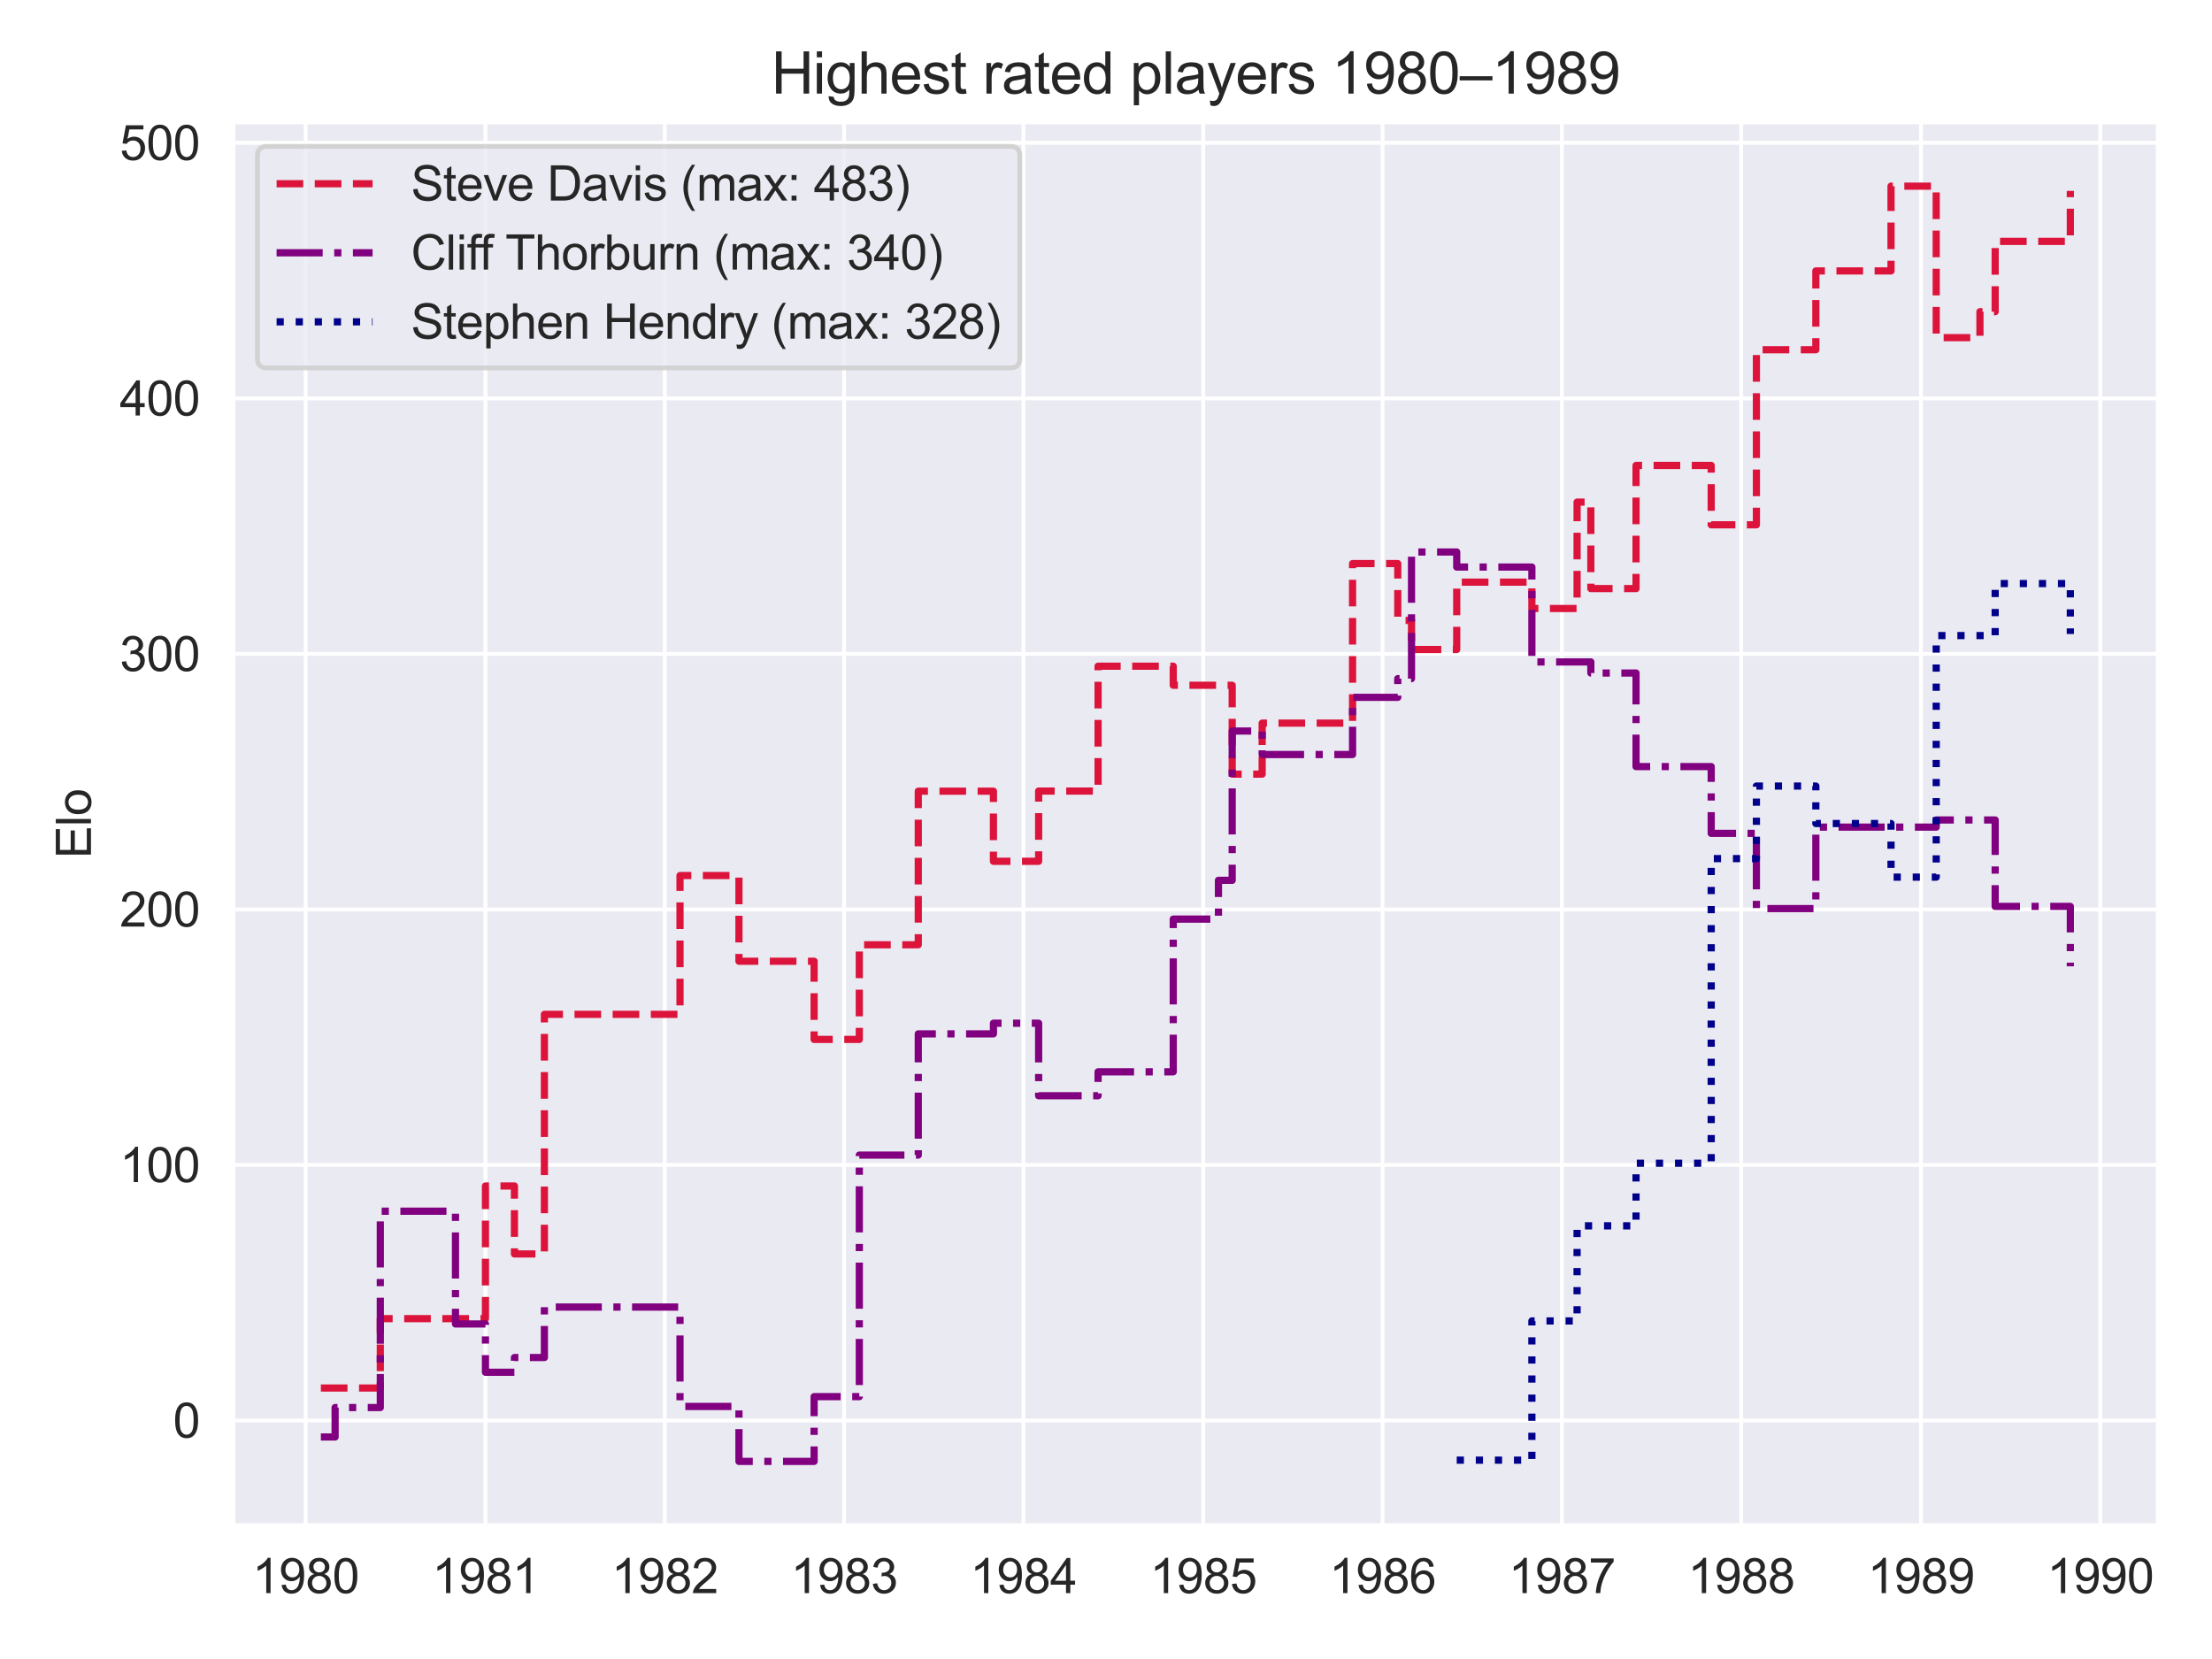 <?xml version="1.0" encoding="utf-8" standalone="no"?>
<!DOCTYPE svg PUBLIC "-//W3C//DTD SVG 1.1//EN"
  "http://www.w3.org/Graphics/SVG/1.1/DTD/svg11.dtd">
<svg xmlns:xlink="http://www.w3.org/1999/xlink" width="460.8pt" height="345.6pt" viewBox="0 0 460.8 345.6" xmlns="http://www.w3.org/2000/svg" version="1.1">
 <defs>
  <style type="text/css">*{stroke-linejoin: round; stroke-linecap: butt}</style>
 </defs>
 <g id="figure_1">
  <g id="patch_1">
   <path d="M 0 345.6 
L 460.8 345.6 
L 460.8 0 
L 0 0 
z
" style="fill: #ffffff"/>
  </g>
  <g id="axes_1">
   <g id="patch_2">
    <path d="M 48.62 317.72 
L 449.511 317.72 
L 449.511 25.496 
L 48.62 25.496 
z
" style="fill: #eaeaf2"/>
   </g>
   <g id="matplotlib.axis_1">
    <g id="xtick_1">
     <g id="line2d_1">
      <path d="M 63.67 317.72 
L 63.67 25.496 
" clip-path="url(#p410d752cd0)" style="fill: none; stroke: #ffffff; stroke-width: 0.8; stroke-linecap: round"/>
     </g>
     <g id="text_1">
      <!-- 1980 -->
      <g style="fill: #262626" transform="translate(52.548 331.878) scale(0.1 -0.1)">
       <defs>
        <path id="ArialMT-31" d="M 2384 0 
L 1822 0 
L 1822 3584 
Q 1619 3391 1289 3197 
Q 959 3003 697 2906 
L 697 3450 
Q 1169 3672 1522 3987 
Q 1875 4303 2022 4600 
L 2384 4600 
L 2384 0 
z
" transform="scale(0.016)"/>
        <path id="ArialMT-39" d="M 350 1059 
L 891 1109 
Q 959 728 1153 556 
Q 1347 384 1650 384 
Q 1909 384 2104 503 
Q 2300 622 2425 820 
Q 2550 1019 2634 1356 
Q 2719 1694 2719 2044 
Q 2719 2081 2716 2156 
Q 2547 1888 2255 1720 
Q 1963 1553 1622 1553 
Q 1053 1553 659 1965 
Q 266 2378 266 3053 
Q 266 3750 677 4175 
Q 1088 4600 1706 4600 
Q 2153 4600 2523 4359 
Q 2894 4119 3086 3673 
Q 3278 3228 3278 2384 
Q 3278 1506 3087 986 
Q 2897 466 2520 194 
Q 2144 -78 1638 -78 
Q 1100 -78 759 220 
Q 419 519 350 1059 
z
M 2653 3081 
Q 2653 3566 2395 3850 
Q 2138 4134 1775 4134 
Q 1400 4134 1122 3828 
Q 844 3522 844 3034 
Q 844 2597 1108 2323 
Q 1372 2050 1759 2050 
Q 2150 2050 2401 2323 
Q 2653 2597 2653 3081 
z
" transform="scale(0.016)"/>
        <path id="ArialMT-38" d="M 1131 2484 
Q 781 2613 612 2850 
Q 444 3088 444 3419 
Q 444 3919 803 4259 
Q 1163 4600 1759 4600 
Q 2359 4600 2725 4251 
Q 3091 3903 3091 3403 
Q 3091 3084 2923 2848 
Q 2756 2613 2416 2484 
Q 2838 2347 3058 2040 
Q 3278 1734 3278 1309 
Q 3278 722 2862 322 
Q 2447 -78 1769 -78 
Q 1091 -78 675 323 
Q 259 725 259 1325 
Q 259 1772 486 2073 
Q 713 2375 1131 2484 
z
M 1019 3438 
Q 1019 3113 1228 2906 
Q 1438 2700 1772 2700 
Q 2097 2700 2305 2904 
Q 2513 3109 2513 3406 
Q 2513 3716 2298 3927 
Q 2084 4138 1766 4138 
Q 1444 4138 1231 3931 
Q 1019 3725 1019 3438 
z
M 838 1322 
Q 838 1081 952 856 
Q 1066 631 1291 507 
Q 1516 384 1775 384 
Q 2178 384 2440 643 
Q 2703 903 2703 1303 
Q 2703 1709 2433 1975 
Q 2163 2241 1756 2241 
Q 1359 2241 1098 1978 
Q 838 1716 838 1322 
z
" transform="scale(0.016)"/>
        <path id="ArialMT-30" d="M 266 2259 
Q 266 3072 433 3567 
Q 600 4063 929 4331 
Q 1259 4600 1759 4600 
Q 2128 4600 2406 4451 
Q 2684 4303 2865 4023 
Q 3047 3744 3150 3342 
Q 3253 2941 3253 2259 
Q 3253 1453 3087 958 
Q 2922 463 2592 192 
Q 2263 -78 1759 -78 
Q 1097 -78 719 397 
Q 266 969 266 2259 
z
M 844 2259 
Q 844 1131 1108 757 
Q 1372 384 1759 384 
Q 2147 384 2411 759 
Q 2675 1134 2675 2259 
Q 2675 3391 2411 3762 
Q 2147 4134 1753 4134 
Q 1366 4134 1134 3806 
Q 844 3388 844 2259 
z
" transform="scale(0.016)"/>
       </defs>
       <use xlink:href="#ArialMT-31"/>
       <use xlink:href="#ArialMT-39" transform="translate(55.615 0)"/>
       <use xlink:href="#ArialMT-38" transform="translate(111.23 0)"/>
       <use xlink:href="#ArialMT-30" transform="translate(166.846 0)"/>
      </g>
     </g>
    </g>
    <g id="xtick_2">
     <g id="line2d_2">
      <path d="M 101.128 317.72 
L 101.128 25.496 
" clip-path="url(#p410d752cd0)" style="fill: none; stroke: #ffffff; stroke-width: 0.8; stroke-linecap: round"/>
     </g>
     <g id="text_2">
      <!-- 1981 -->
      <g style="fill: #262626" transform="translate(90.006 331.878) scale(0.1 -0.1)">
       <use xlink:href="#ArialMT-31"/>
       <use xlink:href="#ArialMT-39" transform="translate(55.615 0)"/>
       <use xlink:href="#ArialMT-38" transform="translate(111.23 0)"/>
       <use xlink:href="#ArialMT-31" transform="translate(166.846 0)"/>
      </g>
     </g>
    </g>
    <g id="xtick_3">
     <g id="line2d_3">
      <path d="M 138.483 317.72 
L 138.483 25.496 
" clip-path="url(#p410d752cd0)" style="fill: none; stroke: #ffffff; stroke-width: 0.8; stroke-linecap: round"/>
     </g>
     <g id="text_3">
      <!-- 1982 -->
      <g style="fill: #262626" transform="translate(127.361 331.878) scale(0.1 -0.1)">
       <defs>
        <path id="ArialMT-32" d="M 3222 541 
L 3222 0 
L 194 0 
Q 188 203 259 391 
Q 375 700 629 1000 
Q 884 1300 1366 1694 
Q 2113 2306 2375 2664 
Q 2638 3022 2638 3341 
Q 2638 3675 2398 3904 
Q 2159 4134 1775 4134 
Q 1369 4134 1125 3890 
Q 881 3647 878 3216 
L 300 3275 
Q 359 3922 746 4261 
Q 1134 4600 1788 4600 
Q 2447 4600 2831 4234 
Q 3216 3869 3216 3328 
Q 3216 3053 3103 2787 
Q 2991 2522 2730 2228 
Q 2469 1934 1863 1422 
Q 1356 997 1212 845 
Q 1069 694 975 541 
L 3222 541 
z
" transform="scale(0.016)"/>
       </defs>
       <use xlink:href="#ArialMT-31"/>
       <use xlink:href="#ArialMT-39" transform="translate(55.615 0)"/>
       <use xlink:href="#ArialMT-38" transform="translate(111.23 0)"/>
       <use xlink:href="#ArialMT-32" transform="translate(166.846 0)"/>
      </g>
     </g>
    </g>
    <g id="xtick_4">
     <g id="line2d_4">
      <path d="M 175.839 317.72 
L 175.839 25.496 
" clip-path="url(#p410d752cd0)" style="fill: none; stroke: #ffffff; stroke-width: 0.8; stroke-linecap: round"/>
     </g>
     <g id="text_4">
      <!-- 1983 -->
      <g style="fill: #262626" transform="translate(164.717 331.878) scale(0.1 -0.1)">
       <defs>
        <path id="ArialMT-33" d="M 269 1209 
L 831 1284 
Q 928 806 1161 595 
Q 1394 384 1728 384 
Q 2125 384 2398 659 
Q 2672 934 2672 1341 
Q 2672 1728 2419 1979 
Q 2166 2231 1775 2231 
Q 1616 2231 1378 2169 
L 1441 2663 
Q 1497 2656 1531 2656 
Q 1891 2656 2178 2843 
Q 2466 3031 2466 3422 
Q 2466 3731 2256 3934 
Q 2047 4138 1716 4138 
Q 1388 4138 1169 3931 
Q 950 3725 888 3313 
L 325 3413 
Q 428 3978 793 4289 
Q 1159 4600 1703 4600 
Q 2078 4600 2393 4439 
Q 2709 4278 2876 4000 
Q 3044 3722 3044 3409 
Q 3044 3113 2884 2869 
Q 2725 2625 2413 2481 
Q 2819 2388 3044 2092 
Q 3269 1797 3269 1353 
Q 3269 753 2831 336 
Q 2394 -81 1725 -81 
Q 1122 -81 723 278 
Q 325 638 269 1209 
z
" transform="scale(0.016)"/>
       </defs>
       <use xlink:href="#ArialMT-31"/>
       <use xlink:href="#ArialMT-39" transform="translate(55.615 0)"/>
       <use xlink:href="#ArialMT-38" transform="translate(111.23 0)"/>
       <use xlink:href="#ArialMT-33" transform="translate(166.846 0)"/>
      </g>
     </g>
    </g>
    <g id="xtick_5">
     <g id="line2d_5">
      <path d="M 213.194 317.72 
L 213.194 25.496 
" clip-path="url(#p410d752cd0)" style="fill: none; stroke: #ffffff; stroke-width: 0.8; stroke-linecap: round"/>
     </g>
     <g id="text_5">
      <!-- 1984 -->
      <g style="fill: #262626" transform="translate(202.072 331.878) scale(0.1 -0.1)">
       <defs>
        <path id="ArialMT-34" d="M 2069 0 
L 2069 1097 
L 81 1097 
L 81 1613 
L 2172 4581 
L 2631 4581 
L 2631 1613 
L 3250 1613 
L 3250 1097 
L 2631 1097 
L 2631 0 
L 2069 0 
z
M 2069 1613 
L 2069 3678 
L 634 1613 
L 2069 1613 
z
" transform="scale(0.016)"/>
       </defs>
       <use xlink:href="#ArialMT-31"/>
       <use xlink:href="#ArialMT-39" transform="translate(55.615 0)"/>
       <use xlink:href="#ArialMT-38" transform="translate(111.23 0)"/>
       <use xlink:href="#ArialMT-34" transform="translate(166.846 0)"/>
      </g>
     </g>
    </g>
    <g id="xtick_6">
     <g id="line2d_6">
      <path d="M 250.652 317.72 
L 250.652 25.496 
" clip-path="url(#p410d752cd0)" style="fill: none; stroke: #ffffff; stroke-width: 0.8; stroke-linecap: round"/>
     </g>
     <g id="text_6">
      <!-- 1985 -->
      <g style="fill: #262626" transform="translate(239.53 331.878) scale(0.1 -0.1)">
       <defs>
        <path id="ArialMT-35" d="M 266 1200 
L 856 1250 
Q 922 819 1161 601 
Q 1400 384 1738 384 
Q 2144 384 2425 690 
Q 2706 997 2706 1503 
Q 2706 1984 2436 2262 
Q 2166 2541 1728 2541 
Q 1456 2541 1237 2417 
Q 1019 2294 894 2097 
L 366 2166 
L 809 4519 
L 3088 4519 
L 3088 3981 
L 1259 3981 
L 1013 2750 
Q 1425 3038 1878 3038 
Q 2478 3038 2890 2622 
Q 3303 2206 3303 1553 
Q 3303 931 2941 478 
Q 2500 -78 1738 -78 
Q 1113 -78 717 272 
Q 322 622 266 1200 
z
" transform="scale(0.016)"/>
       </defs>
       <use xlink:href="#ArialMT-31"/>
       <use xlink:href="#ArialMT-39" transform="translate(55.615 0)"/>
       <use xlink:href="#ArialMT-38" transform="translate(111.23 0)"/>
       <use xlink:href="#ArialMT-35" transform="translate(166.846 0)"/>
      </g>
     </g>
    </g>
    <g id="xtick_7">
     <g id="line2d_7">
      <path d="M 288.008 317.72 
L 288.008 25.496 
" clip-path="url(#p410d752cd0)" style="fill: none; stroke: #ffffff; stroke-width: 0.8; stroke-linecap: round"/>
     </g>
     <g id="text_7">
      <!-- 1986 -->
      <g style="fill: #262626" transform="translate(276.886 331.878) scale(0.1 -0.1)">
       <defs>
        <path id="ArialMT-36" d="M 3184 3459 
L 2625 3416 
Q 2550 3747 2413 3897 
Q 2184 4138 1850 4138 
Q 1581 4138 1378 3988 
Q 1113 3794 959 3422 
Q 806 3050 800 2363 
Q 1003 2672 1297 2822 
Q 1591 2972 1913 2972 
Q 2475 2972 2870 2558 
Q 3266 2144 3266 1488 
Q 3266 1056 3080 686 
Q 2894 316 2569 119 
Q 2244 -78 1831 -78 
Q 1128 -78 684 439 
Q 241 956 241 2144 
Q 241 3472 731 4075 
Q 1159 4600 1884 4600 
Q 2425 4600 2770 4297 
Q 3116 3994 3184 3459 
z
M 888 1484 
Q 888 1194 1011 928 
Q 1134 663 1356 523 
Q 1578 384 1822 384 
Q 2178 384 2434 671 
Q 2691 959 2691 1453 
Q 2691 1928 2437 2201 
Q 2184 2475 1800 2475 
Q 1419 2475 1153 2201 
Q 888 1928 888 1484 
z
" transform="scale(0.016)"/>
       </defs>
       <use xlink:href="#ArialMT-31"/>
       <use xlink:href="#ArialMT-39" transform="translate(55.615 0)"/>
       <use xlink:href="#ArialMT-38" transform="translate(111.23 0)"/>
       <use xlink:href="#ArialMT-36" transform="translate(166.846 0)"/>
      </g>
     </g>
    </g>
    <g id="xtick_8">
     <g id="line2d_8">
      <path d="M 325.363 317.72 
L 325.363 25.496 
" clip-path="url(#p410d752cd0)" style="fill: none; stroke: #ffffff; stroke-width: 0.8; stroke-linecap: round"/>
     </g>
     <g id="text_8">
      <!-- 1987 -->
      <g style="fill: #262626" transform="translate(314.241 331.878) scale(0.1 -0.1)">
       <defs>
        <path id="ArialMT-37" d="M 303 3981 
L 303 4522 
L 3269 4522 
L 3269 4084 
Q 2831 3619 2401 2847 
Q 1972 2075 1738 1259 
Q 1569 684 1522 0 
L 944 0 
Q 953 541 1156 1306 
Q 1359 2072 1739 2783 
Q 2119 3494 2547 3981 
L 303 3981 
z
" transform="scale(0.016)"/>
       </defs>
       <use xlink:href="#ArialMT-31"/>
       <use xlink:href="#ArialMT-39" transform="translate(55.615 0)"/>
       <use xlink:href="#ArialMT-38" transform="translate(111.23 0)"/>
       <use xlink:href="#ArialMT-37" transform="translate(166.846 0)"/>
      </g>
     </g>
    </g>
    <g id="xtick_9">
     <g id="line2d_9">
      <path d="M 362.719 317.72 
L 362.719 25.496 
" clip-path="url(#p410d752cd0)" style="fill: none; stroke: #ffffff; stroke-width: 0.8; stroke-linecap: round"/>
     </g>
     <g id="text_9">
      <!-- 1988 -->
      <g style="fill: #262626" transform="translate(351.597 331.878) scale(0.1 -0.1)">
       <use xlink:href="#ArialMT-31"/>
       <use xlink:href="#ArialMT-39" transform="translate(55.615 0)"/>
       <use xlink:href="#ArialMT-38" transform="translate(111.23 0)"/>
       <use xlink:href="#ArialMT-38" transform="translate(166.846 0)"/>
      </g>
     </g>
    </g>
    <g id="xtick_10">
     <g id="line2d_10">
      <path d="M 400.176 317.72 
L 400.176 25.496 
" clip-path="url(#p410d752cd0)" style="fill: none; stroke: #ffffff; stroke-width: 0.8; stroke-linecap: round"/>
     </g>
     <g id="text_10">
      <!-- 1989 -->
      <g style="fill: #262626" transform="translate(389.055 331.878) scale(0.1 -0.1)">
       <use xlink:href="#ArialMT-31"/>
       <use xlink:href="#ArialMT-39" transform="translate(55.615 0)"/>
       <use xlink:href="#ArialMT-38" transform="translate(111.23 0)"/>
       <use xlink:href="#ArialMT-39" transform="translate(166.846 0)"/>
      </g>
     </g>
    </g>
    <g id="xtick_11">
     <g id="line2d_11">
      <path d="M 437.532 317.72 
L 437.532 25.496 
" clip-path="url(#p410d752cd0)" style="fill: none; stroke: #ffffff; stroke-width: 0.8; stroke-linecap: round"/>
     </g>
     <g id="text_11">
      <!-- 1990 -->
      <g style="fill: #262626" transform="translate(426.41 331.878) scale(0.1 -0.1)">
       <use xlink:href="#ArialMT-31"/>
       <use xlink:href="#ArialMT-39" transform="translate(55.615 0)"/>
       <use xlink:href="#ArialMT-39" transform="translate(111.23 0)"/>
       <use xlink:href="#ArialMT-30" transform="translate(166.846 0)"/>
      </g>
     </g>
    </g>
   </g>
   <g id="matplotlib.axis_2">
    <g id="ytick_1">
     <g id="line2d_12">
      <path d="M 48.62 295.91 
L 449.511 295.91 
" clip-path="url(#p410d752cd0)" style="fill: none; stroke: #ffffff; stroke-width: 0.8; stroke-linecap: round"/>
     </g>
     <g id="text_12">
      <!-- 0 -->
      <g style="fill: #262626" transform="translate(36.059 299.489) scale(0.1 -0.1)">
       <use xlink:href="#ArialMT-30"/>
      </g>
     </g>
    </g>
    <g id="ytick_2">
     <g id="line2d_13">
      <path d="M 48.62 242.678 
L 449.511 242.678 
" clip-path="url(#p410d752cd0)" style="fill: none; stroke: #ffffff; stroke-width: 0.8; stroke-linecap: round"/>
     </g>
     <g id="text_13">
      <!-- 100 -->
      <g style="fill: #262626" transform="translate(24.937 246.257) scale(0.1 -0.1)">
       <use xlink:href="#ArialMT-31"/>
       <use xlink:href="#ArialMT-30" transform="translate(55.615 0)"/>
       <use xlink:href="#ArialMT-30" transform="translate(111.23 0)"/>
      </g>
     </g>
    </g>
    <g id="ytick_3">
     <g id="line2d_14">
      <path d="M 48.62 189.446 
L 449.511 189.446 
" clip-path="url(#p410d752cd0)" style="fill: none; stroke: #ffffff; stroke-width: 0.8; stroke-linecap: round"/>
     </g>
     <g id="text_14">
      <!-- 200 -->
      <g style="fill: #262626" transform="translate(24.937 193.025) scale(0.1 -0.1)">
       <use xlink:href="#ArialMT-32"/>
       <use xlink:href="#ArialMT-30" transform="translate(55.615 0)"/>
       <use xlink:href="#ArialMT-30" transform="translate(111.23 0)"/>
      </g>
     </g>
    </g>
    <g id="ytick_4">
     <g id="line2d_15">
      <path d="M 48.62 136.214 
L 449.511 136.214 
" clip-path="url(#p410d752cd0)" style="fill: none; stroke: #ffffff; stroke-width: 0.8; stroke-linecap: round"/>
     </g>
     <g id="text_15">
      <!-- 300 -->
      <g style="fill: #262626" transform="translate(24.937 139.793) scale(0.1 -0.1)">
       <use xlink:href="#ArialMT-33"/>
       <use xlink:href="#ArialMT-30" transform="translate(55.615 0)"/>
       <use xlink:href="#ArialMT-30" transform="translate(111.23 0)"/>
      </g>
     </g>
    </g>
    <g id="ytick_5">
     <g id="line2d_16">
      <path d="M 48.62 82.982 
L 449.511 82.982 
" clip-path="url(#p410d752cd0)" style="fill: none; stroke: #ffffff; stroke-width: 0.8; stroke-linecap: round"/>
     </g>
     <g id="text_16">
      <!-- 400 -->
      <g style="fill: #262626" transform="translate(24.937 86.561) scale(0.1 -0.1)">
       <use xlink:href="#ArialMT-34"/>
       <use xlink:href="#ArialMT-30" transform="translate(55.615 0)"/>
       <use xlink:href="#ArialMT-30" transform="translate(111.23 0)"/>
      </g>
     </g>
    </g>
    <g id="ytick_6">
     <g id="line2d_17">
      <path d="M 48.62 29.749 
L 449.511 29.749 
" clip-path="url(#p410d752cd0)" style="fill: none; stroke: #ffffff; stroke-width: 0.8; stroke-linecap: round"/>
     </g>
     <g id="text_17">
      <!-- 500 -->
      <g style="fill: #262626" transform="translate(24.937 33.328) scale(0.1 -0.1)">
       <use xlink:href="#ArialMT-35"/>
       <use xlink:href="#ArialMT-30" transform="translate(55.615 0)"/>
       <use xlink:href="#ArialMT-30" transform="translate(111.23 0)"/>
      </g>
     </g>
    </g>
    <g id="text_18">
     <!-- Elo -->
     <g style="fill: #262626" transform="translate(18.95 178.835) rotate(-90) scale(0.1 -0.1)">
      <defs>
       <path id="ArialMT-45" d="M 506 0 
L 506 4581 
L 3819 4581 
L 3819 4041 
L 1113 4041 
L 1113 2638 
L 3647 2638 
L 3647 2100 
L 1113 2100 
L 1113 541 
L 3925 541 
L 3925 0 
L 506 0 
z
" transform="scale(0.016)"/>
       <path id="ArialMT-6c" d="M 409 0 
L 409 4581 
L 972 4581 
L 972 0 
L 409 0 
z
" transform="scale(0.016)"/>
       <path id="ArialMT-6f" d="M 213 1659 
Q 213 2581 725 3025 
Q 1153 3394 1769 3394 
Q 2453 3394 2887 2945 
Q 3322 2497 3322 1706 
Q 3322 1066 3130 698 
Q 2938 331 2570 128 
Q 2203 -75 1769 -75 
Q 1072 -75 642 372 
Q 213 819 213 1659 
z
M 791 1659 
Q 791 1022 1069 705 
Q 1347 388 1769 388 
Q 2188 388 2466 706 
Q 2744 1025 2744 1678 
Q 2744 2294 2464 2611 
Q 2184 2928 1769 2928 
Q 1347 2928 1069 2612 
Q 791 2297 791 1659 
z
" transform="scale(0.016)"/>
      </defs>
      <use xlink:href="#ArialMT-45"/>
      <use xlink:href="#ArialMT-6c" transform="translate(66.699 0)"/>
      <use xlink:href="#ArialMT-6f" transform="translate(88.916 0)"/>
     </g>
    </g>
   </g>
   <g id="line2d_18">
    <path d="M 66.842 289.145 
L 69.81 289.145 
L 69.81 289.145 
L 79.226 289.145 
L 79.226 274.699 
L 94.885 274.699 
L 94.885 274.699 
L 101.128 274.699 
L 101.128 247.059 
L 107.166 247.059 
L 107.166 261.221 
L 113.409 261.221 
L 113.409 211.304 
L 141.656 211.304 
L 141.656 182.391 
L 153.937 182.391 
L 153.937 200.24 
L 169.596 200.24 
L 169.596 216.531 
L 179.011 216.531 
L 179.011 196.814 
L 191.293 196.814 
L 191.293 164.814 
L 206.951 164.814 
L 206.951 179.423 
L 216.367 179.423 
L 216.367 164.79 
L 228.75 164.79 
L 228.75 138.781 
L 244.409 138.781 
L 244.409 142.755 
L 253.825 142.755 
L 253.825 142.755 
L 256.69 142.755 
L 256.69 161.272 
L 262.933 161.272 
L 262.933 150.64 
L 281.765 150.64 
L 281.765 117.405 
L 291.18 117.405 
L 291.18 129.244 
L 294.046 129.244 
L 294.046 135.303 
L 303.461 135.303 
L 303.461 121.274 
L 319.12 121.274 
L 319.12 126.767 
L 328.536 126.767 
L 328.536 104.593 
L 331.401 104.593 
L 331.401 122.614 
L 340.817 122.614 
L 340.817 96.959 
L 356.476 96.959 
L 356.476 109.329 
L 365.891 109.329 
L 365.891 72.855 
L 378.275 72.855 
L 378.275 56.436 
L 393.934 56.436 
L 393.934 38.779 
L 403.349 38.779 
L 403.349 70.337 
L 412.458 70.337 
L 412.458 64.926 
L 415.63 64.926 
L 415.63 50.282 
L 431.289 50.282 
L 431.289 39.764 
" clip-path="url(#p410d752cd0)" style="fill: none; stroke-dasharray: 5.55,2.4; stroke-dashoffset: 0; stroke: #dc143c; stroke-width: 1.5"/>
   </g>
   <g id="line2d_19">
    <path d="M 66.842 299.351 
L 69.81 299.351 
L 69.81 293.217 
L 79.226 293.217 
L 79.226 252.316 
L 94.885 252.316 
L 94.885 275.809 
L 101.128 275.809 
L 101.128 285.867 
L 107.166 285.867 
L 107.166 282.796 
L 113.409 282.796 
L 113.409 272.284 
L 141.656 272.284 
L 141.656 292.989 
L 153.937 292.989 
L 153.937 304.437 
L 169.596 304.437 
L 169.596 290.947 
L 179.011 290.947 
L 179.011 240.622 
L 191.293 240.622 
L 191.293 215.371 
L 206.951 215.371 
L 206.951 213.154 
L 216.367 213.154 
L 216.367 228.262 
L 228.75 228.262 
L 228.75 223.279 
L 244.409 223.279 
L 244.409 191.466 
L 253.825 191.466 
L 253.825 183.388 
L 256.69 183.388 
L 256.69 152.288 
L 262.933 152.288 
L 262.933 157.182 
L 281.765 157.182 
L 281.765 145.267 
L 291.18 145.267 
L 291.18 141.375 
L 294.046 141.375 
L 294.046 114.988 
L 303.461 114.988 
L 303.461 118.129 
L 319.12 118.129 
L 319.12 137.891 
L 328.536 137.891 
L 328.536 137.891 
L 331.401 137.891 
L 331.401 140.201 
L 340.817 140.201 
L 340.817 159.696 
L 356.476 159.696 
L 356.476 173.609 
L 365.891 173.609 
L 365.891 189.276 
L 378.275 189.276 
L 378.275 172.303 
L 393.934 172.303 
L 393.934 172.303 
L 403.349 172.303 
L 403.349 170.813 
L 412.458 170.813 
L 412.458 170.813 
L 415.63 170.813 
L 415.63 188.822 
L 431.289 188.822 
L 431.289 201.302 
" clip-path="url(#p410d752cd0)" style="fill: none; stroke-dasharray: 9.6,2.4,1.5,2.4; stroke-dashoffset: 0; stroke: #800080; stroke-width: 1.5"/>
   </g>
   <g id="line2d_20">
    <path d="M 303.461 304.178 
L 319.12 304.178 
L 319.12 275.178 
L 328.536 275.178 
L 328.536 255.363 
L 331.401 255.363 
L 331.401 255.363 
L 340.817 255.363 
L 340.817 242.322 
L 356.476 242.322 
L 356.476 178.865 
L 365.891 178.865 
L 365.891 163.747 
L 378.275 163.747 
L 378.275 171.555 
L 393.934 171.555 
L 393.934 182.727 
L 403.349 182.727 
L 403.349 132.408 
L 412.458 132.408 
L 412.458 132.408 
L 415.63 132.408 
L 415.63 121.562 
L 431.289 121.562 
L 431.289 132.065 
" clip-path="url(#p410d752cd0)" style="fill: none; stroke-dasharray: 1.5,2.475; stroke-dashoffset: 0; stroke: #00008b; stroke-width: 1.5"/>
   </g>
   <g id="patch_3">
    <path d="M 48.62 317.72 
L 48.62 25.496 
" style="fill: none; stroke: #ffffff; stroke-width: 0.8; stroke-linejoin: miter; stroke-linecap: square"/>
   </g>
   <g id="patch_4">
    <path d="M 449.511 317.72 
L 449.511 25.496 
" style="fill: none; stroke: #ffffff; stroke-width: 0.8; stroke-linejoin: miter; stroke-linecap: square"/>
   </g>
   <g id="patch_5">
    <path d="M 48.62 317.72 
L 449.511 317.72 
" style="fill: none; stroke: #ffffff; stroke-width: 0.8; stroke-linejoin: miter; stroke-linecap: square"/>
   </g>
   <g id="patch_6">
    <path d="M 48.62 25.496 
L 449.511 25.496 
" style="fill: none; stroke: #ffffff; stroke-width: 0.8; stroke-linejoin: miter; stroke-linecap: square"/>
   </g>
   <g id="text_19">
    <!-- Highest rated players 1980–1989 -->
    <g style="fill: #262626" transform="translate(160.678 19.496) scale(0.12 -0.12)">
     <defs>
      <path id="ArialMT-48" d="M 513 0 
L 513 4581 
L 1119 4581 
L 1119 2700 
L 3500 2700 
L 3500 4581 
L 4106 4581 
L 4106 0 
L 3500 0 
L 3500 2159 
L 1119 2159 
L 1119 0 
L 513 0 
z
" transform="scale(0.016)"/>
      <path id="ArialMT-69" d="M 425 3934 
L 425 4581 
L 988 4581 
L 988 3934 
L 425 3934 
z
M 425 0 
L 425 3319 
L 988 3319 
L 988 0 
L 425 0 
z
" transform="scale(0.016)"/>
      <path id="ArialMT-67" d="M 319 -275 
L 866 -356 
Q 900 -609 1056 -725 
Q 1266 -881 1628 -881 
Q 2019 -881 2231 -725 
Q 2444 -569 2519 -288 
Q 2563 -116 2559 434 
Q 2191 0 1641 0 
Q 956 0 581 494 
Q 206 988 206 1678 
Q 206 2153 378 2554 
Q 550 2956 876 3175 
Q 1203 3394 1644 3394 
Q 2231 3394 2613 2919 
L 2613 3319 
L 3131 3319 
L 3131 450 
Q 3131 -325 2973 -648 
Q 2816 -972 2473 -1159 
Q 2131 -1347 1631 -1347 
Q 1038 -1347 672 -1080 
Q 306 -813 319 -275 
z
M 784 1719 
Q 784 1066 1043 766 
Q 1303 466 1694 466 
Q 2081 466 2343 764 
Q 2606 1063 2606 1700 
Q 2606 2309 2336 2618 
Q 2066 2928 1684 2928 
Q 1309 2928 1046 2623 
Q 784 2319 784 1719 
z
" transform="scale(0.016)"/>
      <path id="ArialMT-68" d="M 422 0 
L 422 4581 
L 984 4581 
L 984 2938 
Q 1378 3394 1978 3394 
Q 2347 3394 2619 3248 
Q 2891 3103 3008 2847 
Q 3125 2591 3125 2103 
L 3125 0 
L 2563 0 
L 2563 2103 
Q 2563 2525 2380 2717 
Q 2197 2909 1863 2909 
Q 1613 2909 1392 2779 
Q 1172 2650 1078 2428 
Q 984 2206 984 1816 
L 984 0 
L 422 0 
z
" transform="scale(0.016)"/>
      <path id="ArialMT-65" d="M 2694 1069 
L 3275 997 
Q 3138 488 2766 206 
Q 2394 -75 1816 -75 
Q 1088 -75 661 373 
Q 234 822 234 1631 
Q 234 2469 665 2931 
Q 1097 3394 1784 3394 
Q 2450 3394 2872 2941 
Q 3294 2488 3294 1666 
Q 3294 1616 3291 1516 
L 816 1516 
Q 847 969 1125 678 
Q 1403 388 1819 388 
Q 2128 388 2347 550 
Q 2566 713 2694 1069 
z
M 847 1978 
L 2700 1978 
Q 2663 2397 2488 2606 
Q 2219 2931 1791 2931 
Q 1403 2931 1139 2672 
Q 875 2413 847 1978 
z
" transform="scale(0.016)"/>
      <path id="ArialMT-73" d="M 197 991 
L 753 1078 
Q 800 744 1014 566 
Q 1228 388 1613 388 
Q 2000 388 2187 545 
Q 2375 703 2375 916 
Q 2375 1106 2209 1216 
Q 2094 1291 1634 1406 
Q 1016 1563 777 1677 
Q 538 1791 414 1992 
Q 291 2194 291 2438 
Q 291 2659 392 2848 
Q 494 3038 669 3163 
Q 800 3259 1026 3326 
Q 1253 3394 1513 3394 
Q 1903 3394 2198 3281 
Q 2494 3169 2634 2976 
Q 2775 2784 2828 2463 
L 2278 2388 
Q 2241 2644 2061 2787 
Q 1881 2931 1553 2931 
Q 1166 2931 1000 2803 
Q 834 2675 834 2503 
Q 834 2394 903 2306 
Q 972 2216 1119 2156 
Q 1203 2125 1616 2013 
Q 2213 1853 2448 1751 
Q 2684 1650 2818 1456 
Q 2953 1263 2953 975 
Q 2953 694 2789 445 
Q 2625 197 2315 61 
Q 2006 -75 1616 -75 
Q 969 -75 630 194 
Q 291 463 197 991 
z
" transform="scale(0.016)"/>
      <path id="ArialMT-74" d="M 1650 503 
L 1731 6 
Q 1494 -44 1306 -44 
Q 1000 -44 831 53 
Q 663 150 594 308 
Q 525 466 525 972 
L 525 2881 
L 113 2881 
L 113 3319 
L 525 3319 
L 525 4141 
L 1084 4478 
L 1084 3319 
L 1650 3319 
L 1650 2881 
L 1084 2881 
L 1084 941 
Q 1084 700 1114 631 
Q 1144 563 1211 522 
Q 1278 481 1403 481 
Q 1497 481 1650 503 
z
" transform="scale(0.016)"/>
      <path id="ArialMT-20" transform="scale(0.016)"/>
      <path id="ArialMT-72" d="M 416 0 
L 416 3319 
L 922 3319 
L 922 2816 
Q 1116 3169 1280 3281 
Q 1444 3394 1641 3394 
Q 1925 3394 2219 3213 
L 2025 2691 
Q 1819 2813 1613 2813 
Q 1428 2813 1281 2702 
Q 1134 2591 1072 2394 
Q 978 2094 978 1738 
L 978 0 
L 416 0 
z
" transform="scale(0.016)"/>
      <path id="ArialMT-61" d="M 2588 409 
Q 2275 144 1986 34 
Q 1697 -75 1366 -75 
Q 819 -75 525 192 
Q 231 459 231 875 
Q 231 1119 342 1320 
Q 453 1522 633 1644 
Q 813 1766 1038 1828 
Q 1203 1872 1538 1913 
Q 2219 1994 2541 2106 
Q 2544 2222 2544 2253 
Q 2544 2597 2384 2738 
Q 2169 2928 1744 2928 
Q 1347 2928 1158 2789 
Q 969 2650 878 2297 
L 328 2372 
Q 403 2725 575 2942 
Q 747 3159 1072 3276 
Q 1397 3394 1825 3394 
Q 2250 3394 2515 3294 
Q 2781 3194 2906 3042 
Q 3031 2891 3081 2659 
Q 3109 2516 3109 2141 
L 3109 1391 
Q 3109 606 3145 398 
Q 3181 191 3288 0 
L 2700 0 
Q 2613 175 2588 409 
z
M 2541 1666 
Q 2234 1541 1622 1453 
Q 1275 1403 1131 1340 
Q 988 1278 909 1158 
Q 831 1038 831 891 
Q 831 666 1001 516 
Q 1172 366 1500 366 
Q 1825 366 2078 508 
Q 2331 650 2450 897 
Q 2541 1088 2541 1459 
L 2541 1666 
z
" transform="scale(0.016)"/>
      <path id="ArialMT-64" d="M 2575 0 
L 2575 419 
Q 2259 -75 1647 -75 
Q 1250 -75 917 144 
Q 584 363 401 755 
Q 219 1147 219 1656 
Q 219 2153 384 2558 
Q 550 2963 881 3178 
Q 1213 3394 1622 3394 
Q 1922 3394 2156 3267 
Q 2391 3141 2538 2938 
L 2538 4581 
L 3097 4581 
L 3097 0 
L 2575 0 
z
M 797 1656 
Q 797 1019 1065 703 
Q 1334 388 1700 388 
Q 2069 388 2326 689 
Q 2584 991 2584 1609 
Q 2584 2291 2321 2609 
Q 2059 2928 1675 2928 
Q 1300 2928 1048 2622 
Q 797 2316 797 1656 
z
" transform="scale(0.016)"/>
      <path id="ArialMT-70" d="M 422 -1272 
L 422 3319 
L 934 3319 
L 934 2888 
Q 1116 3141 1344 3267 
Q 1572 3394 1897 3394 
Q 2322 3394 2647 3175 
Q 2972 2956 3137 2557 
Q 3303 2159 3303 1684 
Q 3303 1175 3120 767 
Q 2938 359 2589 142 
Q 2241 -75 1856 -75 
Q 1575 -75 1351 44 
Q 1128 163 984 344 
L 984 -1272 
L 422 -1272 
z
M 931 1641 
Q 931 1000 1190 694 
Q 1450 388 1819 388 
Q 2194 388 2461 705 
Q 2728 1022 2728 1688 
Q 2728 2322 2467 2637 
Q 2206 2953 1844 2953 
Q 1484 2953 1207 2617 
Q 931 2281 931 1641 
z
" transform="scale(0.016)"/>
      <path id="ArialMT-79" d="M 397 -1278 
L 334 -750 
Q 519 -800 656 -800 
Q 844 -800 956 -737 
Q 1069 -675 1141 -563 
Q 1194 -478 1313 -144 
Q 1328 -97 1363 -6 
L 103 3319 
L 709 3319 
L 1400 1397 
Q 1534 1031 1641 628 
Q 1738 1016 1872 1384 
L 2581 3319 
L 3144 3319 
L 1881 -56 
Q 1678 -603 1566 -809 
Q 1416 -1088 1222 -1217 
Q 1028 -1347 759 -1347 
Q 597 -1347 397 -1278 
z
" transform="scale(0.016)"/>
      <path id="ArialMT-2013" d="M -13 1431 
L -13 1884 
L 3547 1884 
L 3547 1431 
L -13 1431 
z
" transform="scale(0.016)"/>
     </defs>
     <use xlink:href="#ArialMT-48"/>
     <use xlink:href="#ArialMT-69" transform="translate(72.217 0)"/>
     <use xlink:href="#ArialMT-67" transform="translate(94.434 0)"/>
     <use xlink:href="#ArialMT-68" transform="translate(150.049 0)"/>
     <use xlink:href="#ArialMT-65" transform="translate(205.664 0)"/>
     <use xlink:href="#ArialMT-73" transform="translate(261.279 0)"/>
     <use xlink:href="#ArialMT-74" transform="translate(311.279 0)"/>
     <use xlink:href="#ArialMT-20" transform="translate(339.062 0)"/>
     <use xlink:href="#ArialMT-72" transform="translate(366.846 0)"/>
     <use xlink:href="#ArialMT-61" transform="translate(400.146 0)"/>
     <use xlink:href="#ArialMT-74" transform="translate(455.762 0)"/>
     <use xlink:href="#ArialMT-65" transform="translate(483.545 0)"/>
     <use xlink:href="#ArialMT-64" transform="translate(539.16 0)"/>
     <use xlink:href="#ArialMT-20" transform="translate(594.775 0)"/>
     <use xlink:href="#ArialMT-70" transform="translate(622.559 0)"/>
     <use xlink:href="#ArialMT-6c" transform="translate(678.174 0)"/>
     <use xlink:href="#ArialMT-61" transform="translate(700.391 0)"/>
     <use xlink:href="#ArialMT-79" transform="translate(756.006 0)"/>
     <use xlink:href="#ArialMT-65" transform="translate(806.006 0)"/>
     <use xlink:href="#ArialMT-72" transform="translate(861.621 0)"/>
     <use xlink:href="#ArialMT-73" transform="translate(894.922 0)"/>
     <use xlink:href="#ArialMT-20" transform="translate(944.922 0)"/>
     <use xlink:href="#ArialMT-31" transform="translate(972.705 0)"/>
     <use xlink:href="#ArialMT-39" transform="translate(1028.32 0)"/>
     <use xlink:href="#ArialMT-38" transform="translate(1083.936 0)"/>
     <use xlink:href="#ArialMT-30" transform="translate(1139.551 0)"/>
     <use xlink:href="#ArialMT-2013" transform="translate(1195.166 0)"/>
     <use xlink:href="#ArialMT-31" transform="translate(1250.781 0)"/>
     <use xlink:href="#ArialMT-39" transform="translate(1306.396 0)"/>
     <use xlink:href="#ArialMT-38" transform="translate(1362.012 0)"/>
     <use xlink:href="#ArialMT-39" transform="translate(1417.627 0)"/>
    </g>
   </g>
   <g id="legend_1">
    <g id="patch_7">
     <path d="M 55.62 76.649 
L 210.453 76.649 
Q 212.453 76.649 212.453 74.649 
L 212.453 32.496 
Q 212.453 30.496 210.453 30.496 
L 55.62 30.496 
Q 53.62 30.496 53.62 32.496 
L 53.62 74.649 
Q 53.62 76.649 55.62 76.649 
z
" style="fill: #eaeaf2; opacity: 0.8; stroke: #cccccc; stroke-linejoin: miter"/>
    </g>
    <g id="line2d_21">
     <path d="M 57.62 38.276 
L 67.62 38.276 
L 67.62 38.276 
L 77.62 38.276 
L 77.62 38.276 
" style="fill: none; stroke-dasharray: 5.55,2.4; stroke-dashoffset: 0; stroke: #dc143c; stroke-width: 1.5"/>
    </g>
    <g id="text_20">
     <!-- Steve Davis (max: 483) -->
     <g style="fill: #262626" transform="translate(85.62 41.776) scale(0.1 -0.1)">
      <defs>
       <path id="ArialMT-53" d="M 288 1472 
L 859 1522 
Q 900 1178 1048 958 
Q 1197 738 1509 602 
Q 1822 466 2213 466 
Q 2559 466 2825 569 
Q 3091 672 3220 851 
Q 3350 1031 3350 1244 
Q 3350 1459 3225 1620 
Q 3100 1781 2813 1891 
Q 2628 1963 1997 2114 
Q 1366 2266 1113 2400 
Q 784 2572 623 2826 
Q 463 3081 463 3397 
Q 463 3744 659 4045 
Q 856 4347 1234 4503 
Q 1613 4659 2075 4659 
Q 2584 4659 2973 4495 
Q 3363 4331 3572 4012 
Q 3781 3694 3797 3291 
L 3216 3247 
Q 3169 3681 2898 3903 
Q 2628 4125 2100 4125 
Q 1550 4125 1298 3923 
Q 1047 3722 1047 3438 
Q 1047 3191 1225 3031 
Q 1400 2872 2139 2705 
Q 2878 2538 3153 2413 
Q 3553 2228 3743 1945 
Q 3934 1663 3934 1294 
Q 3934 928 3725 604 
Q 3516 281 3123 101 
Q 2731 -78 2241 -78 
Q 1619 -78 1198 103 
Q 778 284 539 648 
Q 300 1013 288 1472 
z
" transform="scale(0.016)"/>
       <path id="ArialMT-76" d="M 1344 0 
L 81 3319 
L 675 3319 
L 1388 1331 
Q 1503 1009 1600 663 
Q 1675 925 1809 1294 
L 2547 3319 
L 3125 3319 
L 1869 0 
L 1344 0 
z
" transform="scale(0.016)"/>
       <path id="ArialMT-44" d="M 494 0 
L 494 4581 
L 2072 4581 
Q 2606 4581 2888 4516 
Q 3281 4425 3559 4188 
Q 3922 3881 4101 3404 
Q 4281 2928 4281 2316 
Q 4281 1794 4159 1391 
Q 4038 988 3847 723 
Q 3656 459 3429 307 
Q 3203 156 2883 78 
Q 2563 0 2147 0 
L 494 0 
z
M 1100 541 
L 2078 541 
Q 2531 541 2789 625 
Q 3047 709 3200 863 
Q 3416 1078 3536 1442 
Q 3656 1806 3656 2325 
Q 3656 3044 3420 3430 
Q 3184 3816 2847 3947 
Q 2603 4041 2063 4041 
L 1100 4041 
L 1100 541 
z
" transform="scale(0.016)"/>
       <path id="ArialMT-28" d="M 1497 -1347 
Q 1031 -759 709 28 
Q 388 816 388 1659 
Q 388 2403 628 3084 
Q 909 3875 1497 4659 
L 1900 4659 
Q 1522 4009 1400 3731 
Q 1209 3300 1100 2831 
Q 966 2247 966 1656 
Q 966 153 1900 -1347 
L 1497 -1347 
z
" transform="scale(0.016)"/>
       <path id="ArialMT-6d" d="M 422 0 
L 422 3319 
L 925 3319 
L 925 2853 
Q 1081 3097 1340 3245 
Q 1600 3394 1931 3394 
Q 2300 3394 2536 3241 
Q 2772 3088 2869 2813 
Q 3263 3394 3894 3394 
Q 4388 3394 4653 3120 
Q 4919 2847 4919 2278 
L 4919 0 
L 4359 0 
L 4359 2091 
Q 4359 2428 4304 2576 
Q 4250 2725 4106 2815 
Q 3963 2906 3769 2906 
Q 3419 2906 3187 2673 
Q 2956 2441 2956 1928 
L 2956 0 
L 2394 0 
L 2394 2156 
Q 2394 2531 2256 2718 
Q 2119 2906 1806 2906 
Q 1569 2906 1367 2781 
Q 1166 2656 1075 2415 
Q 984 2175 984 1722 
L 984 0 
L 422 0 
z
" transform="scale(0.016)"/>
       <path id="ArialMT-78" d="M 47 0 
L 1259 1725 
L 138 3319 
L 841 3319 
L 1350 2541 
Q 1494 2319 1581 2169 
Q 1719 2375 1834 2534 
L 2394 3319 
L 3066 3319 
L 1919 1756 
L 3153 0 
L 2463 0 
L 1781 1031 
L 1600 1309 
L 728 0 
L 47 0 
z
" transform="scale(0.016)"/>
       <path id="ArialMT-3a" d="M 578 2678 
L 578 3319 
L 1219 3319 
L 1219 2678 
L 578 2678 
z
M 578 0 
L 578 641 
L 1219 641 
L 1219 0 
L 578 0 
z
" transform="scale(0.016)"/>
       <path id="ArialMT-29" d="M 791 -1347 
L 388 -1347 
Q 1322 153 1322 1656 
Q 1322 2244 1188 2822 
Q 1081 3291 891 3722 
Q 769 4003 388 4659 
L 791 4659 
Q 1378 3875 1659 3084 
Q 1900 2403 1900 1659 
Q 1900 816 1576 28 
Q 1253 -759 791 -1347 
z
" transform="scale(0.016)"/>
      </defs>
      <use xlink:href="#ArialMT-53"/>
      <use xlink:href="#ArialMT-74" transform="translate(66.699 0)"/>
      <use xlink:href="#ArialMT-65" transform="translate(94.482 0)"/>
      <use xlink:href="#ArialMT-76" transform="translate(150.098 0)"/>
      <use xlink:href="#ArialMT-65" transform="translate(200.098 0)"/>
      <use xlink:href="#ArialMT-20" transform="translate(255.713 0)"/>
      <use xlink:href="#ArialMT-44" transform="translate(283.496 0)"/>
      <use xlink:href="#ArialMT-61" transform="translate(355.713 0)"/>
      <use xlink:href="#ArialMT-76" transform="translate(411.328 0)"/>
      <use xlink:href="#ArialMT-69" transform="translate(461.328 0)"/>
      <use xlink:href="#ArialMT-73" transform="translate(483.545 0)"/>
      <use xlink:href="#ArialMT-20" transform="translate(533.545 0)"/>
      <use xlink:href="#ArialMT-28" transform="translate(561.328 0)"/>
      <use xlink:href="#ArialMT-6d" transform="translate(594.629 0)"/>
      <use xlink:href="#ArialMT-61" transform="translate(677.93 0)"/>
      <use xlink:href="#ArialMT-78" transform="translate(733.545 0)"/>
      <use xlink:href="#ArialMT-3a" transform="translate(783.545 0)"/>
      <use xlink:href="#ArialMT-20" transform="translate(811.328 0)"/>
      <use xlink:href="#ArialMT-34" transform="translate(839.111 0)"/>
      <use xlink:href="#ArialMT-38" transform="translate(894.727 0)"/>
      <use xlink:href="#ArialMT-33" transform="translate(950.342 0)"/>
      <use xlink:href="#ArialMT-29" transform="translate(1005.957 0)"/>
     </g>
    </g>
    <g id="line2d_22">
     <path d="M 57.62 52.66 
L 67.62 52.66 
L 67.62 52.66 
L 77.62 52.66 
L 77.62 52.66 
" style="fill: none; stroke-dasharray: 9.6,2.4,1.5,2.4; stroke-dashoffset: 0; stroke: #800080; stroke-width: 1.5"/>
    </g>
    <g id="text_21">
     <!-- Cliff Thorburn (max: 340) -->
     <g style="fill: #262626" transform="translate(85.62 56.16) scale(0.1 -0.1)">
      <defs>
       <path id="ArialMT-43" d="M 3763 1606 
L 4369 1453 
Q 4178 706 3683 314 
Q 3188 -78 2472 -78 
Q 1731 -78 1267 223 
Q 803 525 561 1097 
Q 319 1669 319 2325 
Q 319 3041 592 3573 
Q 866 4106 1370 4382 
Q 1875 4659 2481 4659 
Q 3169 4659 3637 4309 
Q 4106 3959 4291 3325 
L 3694 3184 
Q 3534 3684 3231 3912 
Q 2928 4141 2469 4141 
Q 1941 4141 1586 3887 
Q 1231 3634 1087 3207 
Q 944 2781 944 2328 
Q 944 1744 1114 1308 
Q 1284 872 1643 656 
Q 2003 441 2422 441 
Q 2931 441 3284 734 
Q 3638 1028 3763 1606 
z
" transform="scale(0.016)"/>
       <path id="ArialMT-66" d="M 556 0 
L 556 2881 
L 59 2881 
L 59 3319 
L 556 3319 
L 556 3672 
Q 556 4006 616 4169 
Q 697 4388 901 4523 
Q 1106 4659 1475 4659 
Q 1713 4659 2000 4603 
L 1916 4113 
Q 1741 4144 1584 4144 
Q 1328 4144 1222 4034 
Q 1116 3925 1116 3625 
L 1116 3319 
L 1763 3319 
L 1763 2881 
L 1116 2881 
L 1116 0 
L 556 0 
z
" transform="scale(0.016)"/>
       <path id="ArialMT-54" d="M 1659 0 
L 1659 4041 
L 150 4041 
L 150 4581 
L 3781 4581 
L 3781 4041 
L 2266 4041 
L 2266 0 
L 1659 0 
z
" transform="scale(0.016)"/>
       <path id="ArialMT-62" d="M 941 0 
L 419 0 
L 419 4581 
L 981 4581 
L 981 2947 
Q 1338 3394 1891 3394 
Q 2197 3394 2470 3270 
Q 2744 3147 2920 2923 
Q 3097 2700 3197 2384 
Q 3297 2069 3297 1709 
Q 3297 856 2875 390 
Q 2453 -75 1863 -75 
Q 1275 -75 941 416 
L 941 0 
z
M 934 1684 
Q 934 1088 1097 822 
Q 1363 388 1816 388 
Q 2184 388 2453 708 
Q 2722 1028 2722 1663 
Q 2722 2313 2464 2622 
Q 2206 2931 1841 2931 
Q 1472 2931 1203 2611 
Q 934 2291 934 1684 
z
" transform="scale(0.016)"/>
       <path id="ArialMT-75" d="M 2597 0 
L 2597 488 
Q 2209 -75 1544 -75 
Q 1250 -75 995 37 
Q 741 150 617 320 
Q 494 491 444 738 
Q 409 903 409 1263 
L 409 3319 
L 972 3319 
L 972 1478 
Q 972 1038 1006 884 
Q 1059 663 1231 536 
Q 1403 409 1656 409 
Q 1909 409 2131 539 
Q 2353 669 2445 892 
Q 2538 1116 2538 1541 
L 2538 3319 
L 3100 3319 
L 3100 0 
L 2597 0 
z
" transform="scale(0.016)"/>
       <path id="ArialMT-6e" d="M 422 0 
L 422 3319 
L 928 3319 
L 928 2847 
Q 1294 3394 1984 3394 
Q 2284 3394 2536 3286 
Q 2788 3178 2913 3003 
Q 3038 2828 3088 2588 
Q 3119 2431 3119 2041 
L 3119 0 
L 2556 0 
L 2556 2019 
Q 2556 2363 2490 2533 
Q 2425 2703 2258 2804 
Q 2091 2906 1866 2906 
Q 1506 2906 1245 2678 
Q 984 2450 984 1813 
L 984 0 
L 422 0 
z
" transform="scale(0.016)"/>
      </defs>
      <use xlink:href="#ArialMT-43"/>
      <use xlink:href="#ArialMT-6c" transform="translate(72.217 0)"/>
      <use xlink:href="#ArialMT-69" transform="translate(94.434 0)"/>
      <use xlink:href="#ArialMT-66" transform="translate(116.65 0)"/>
      <use xlink:href="#ArialMT-66" transform="translate(142.684 0)"/>
      <use xlink:href="#ArialMT-20" transform="translate(170.467 0)"/>
      <use xlink:href="#ArialMT-54" transform="translate(196.5 0)"/>
      <use xlink:href="#ArialMT-68" transform="translate(257.584 0)"/>
      <use xlink:href="#ArialMT-6f" transform="translate(313.199 0)"/>
      <use xlink:href="#ArialMT-72" transform="translate(368.814 0)"/>
      <use xlink:href="#ArialMT-62" transform="translate(402.115 0)"/>
      <use xlink:href="#ArialMT-75" transform="translate(457.73 0)"/>
      <use xlink:href="#ArialMT-72" transform="translate(513.346 0)"/>
      <use xlink:href="#ArialMT-6e" transform="translate(546.646 0)"/>
      <use xlink:href="#ArialMT-20" transform="translate(602.262 0)"/>
      <use xlink:href="#ArialMT-28" transform="translate(630.045 0)"/>
      <use xlink:href="#ArialMT-6d" transform="translate(663.346 0)"/>
      <use xlink:href="#ArialMT-61" transform="translate(746.646 0)"/>
      <use xlink:href="#ArialMT-78" transform="translate(802.262 0)"/>
      <use xlink:href="#ArialMT-3a" transform="translate(852.262 0)"/>
      <use xlink:href="#ArialMT-20" transform="translate(880.045 0)"/>
      <use xlink:href="#ArialMT-33" transform="translate(907.828 0)"/>
      <use xlink:href="#ArialMT-34" transform="translate(963.443 0)"/>
      <use xlink:href="#ArialMT-30" transform="translate(1019.059 0)"/>
      <use xlink:href="#ArialMT-29" transform="translate(1074.674 0)"/>
     </g>
    </g>
    <g id="line2d_23">
     <path d="M 57.62 67.045 
L 67.62 67.045 
L 67.62 67.045 
L 77.62 67.045 
L 77.62 67.045 
" style="fill: none; stroke-dasharray: 1.5,2.475; stroke-dashoffset: 0; stroke: #00008b; stroke-width: 1.5"/>
    </g>
    <g id="text_22">
     <!-- Stephen Hendry (max: 328) -->
     <g style="fill: #262626" transform="translate(85.62 70.545) scale(0.1 -0.1)">
      <use xlink:href="#ArialMT-53"/>
      <use xlink:href="#ArialMT-74" transform="translate(66.699 0)"/>
      <use xlink:href="#ArialMT-65" transform="translate(94.482 0)"/>
      <use xlink:href="#ArialMT-70" transform="translate(150.098 0)"/>
      <use xlink:href="#ArialMT-68" transform="translate(205.713 0)"/>
      <use xlink:href="#ArialMT-65" transform="translate(261.328 0)"/>
      <use xlink:href="#ArialMT-6e" transform="translate(316.943 0)"/>
      <use xlink:href="#ArialMT-20" transform="translate(372.559 0)"/>
      <use xlink:href="#ArialMT-48" transform="translate(400.342 0)"/>
      <use xlink:href="#ArialMT-65" transform="translate(472.559 0)"/>
      <use xlink:href="#ArialMT-6e" transform="translate(528.174 0)"/>
      <use xlink:href="#ArialMT-64" transform="translate(583.789 0)"/>
      <use xlink:href="#ArialMT-72" transform="translate(639.404 0)"/>
      <use xlink:href="#ArialMT-79" transform="translate(672.705 0)"/>
      <use xlink:href="#ArialMT-20" transform="translate(722.705 0)"/>
      <use xlink:href="#ArialMT-28" transform="translate(750.488 0)"/>
      <use xlink:href="#ArialMT-6d" transform="translate(783.789 0)"/>
      <use xlink:href="#ArialMT-61" transform="translate(867.09 0)"/>
      <use xlink:href="#ArialMT-78" transform="translate(922.705 0)"/>
      <use xlink:href="#ArialMT-3a" transform="translate(972.705 0)"/>
      <use xlink:href="#ArialMT-20" transform="translate(1000.488 0)"/>
      <use xlink:href="#ArialMT-33" transform="translate(1028.271 0)"/>
      <use xlink:href="#ArialMT-32" transform="translate(1083.887 0)"/>
      <use xlink:href="#ArialMT-38" transform="translate(1139.502 0)"/>
      <use xlink:href="#ArialMT-29" transform="translate(1195.117 0)"/>
     </g>
    </g>
   </g>
  </g>
 </g>
 <defs>
  <clipPath id="p410d752cd0">
   <rect x="48.62" y="25.496" width="400.891" height="292.224"/>
  </clipPath>
 </defs>
</svg>
